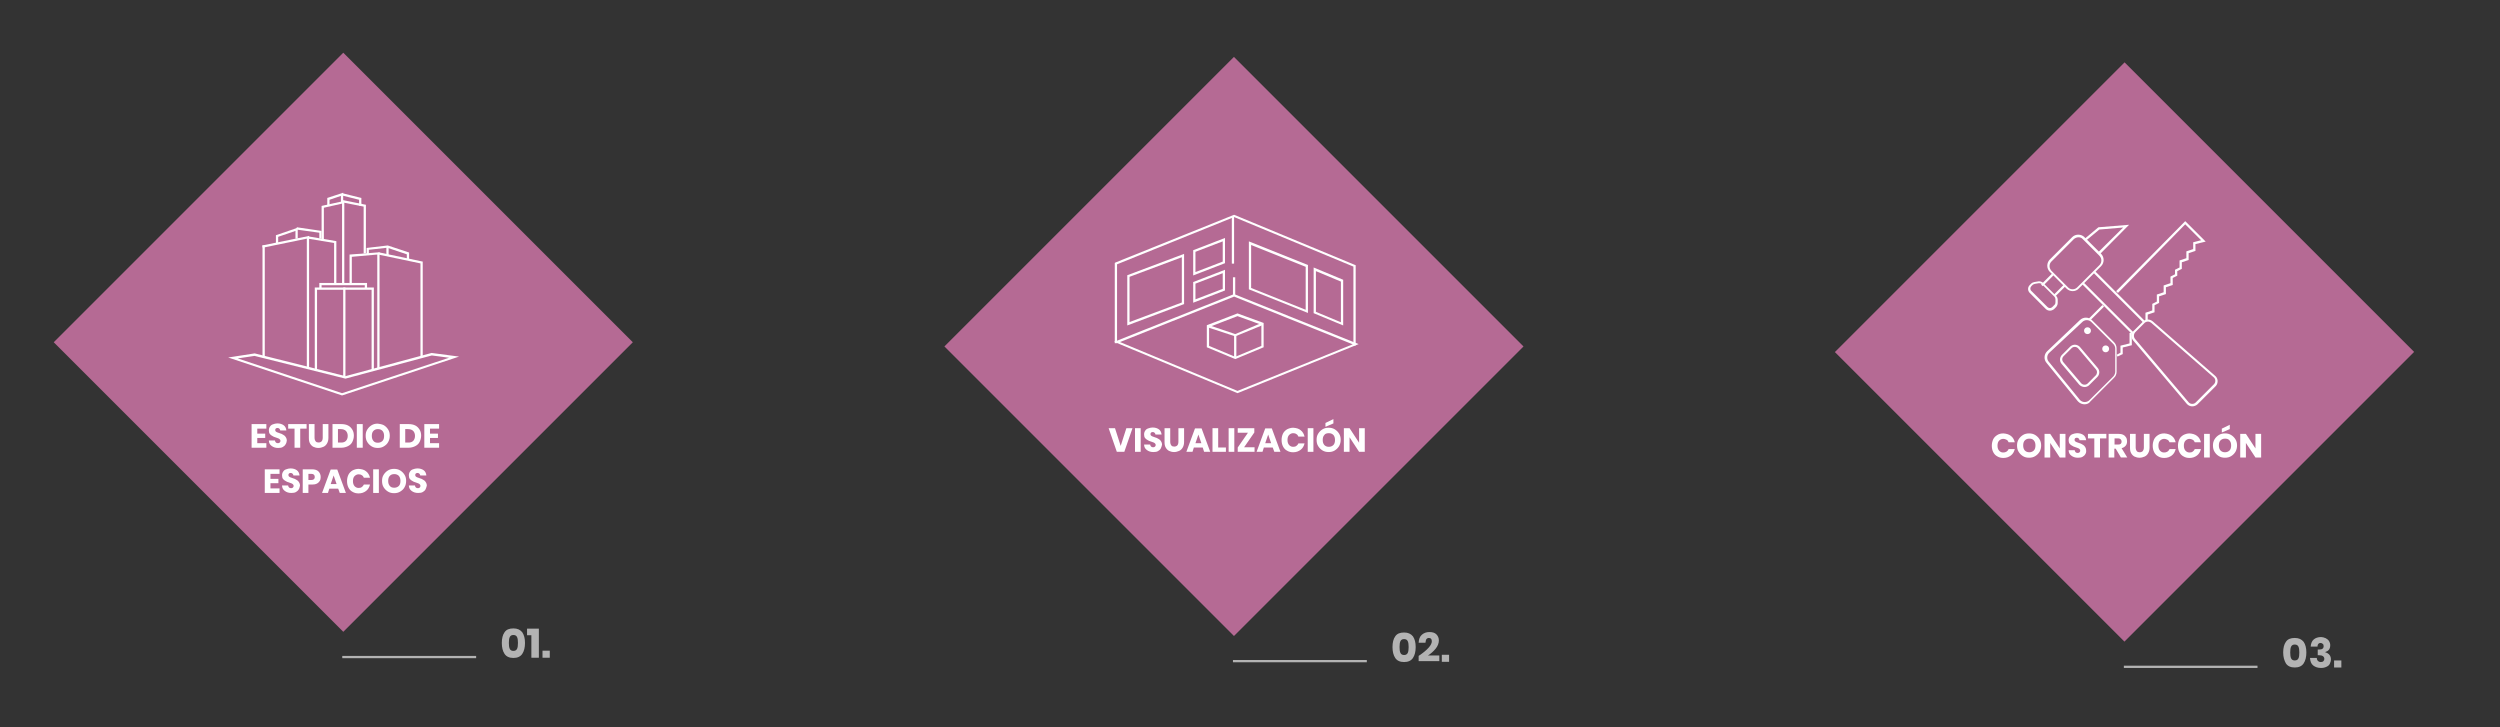 <?xml version="1.0" encoding="utf-8"?>
<!-- Generator: Adobe Illustrator 22.1.0, SVG Export Plug-In . SVG Version: 6.00 Build 0)  -->
<svg version="1.0" id="Layer_1" xmlns="http://www.w3.org/2000/svg" xmlns:xlink="http://www.w3.org/1999/xlink" x="0px" y="0px"
	 viewBox="0 0 1100 320" style="enable-background:new 0 0 1100 320;" xml:space="preserve">
<rect x="0" y="0" width="1100" height="320" fill="#333333" stroke="none"/>
<style type="text/css">
	.st0{fill:#B56A94;}
	.st1{enable-background:new    ;}
	.st2{fill:#FFFFFF;}
	.st3{fill:#B3B3B3;}
</style>
<title>Asset 15</title>
<g>
	<g id="Layer_2_1_">
		<g id="Layer_1-2">
			
				<rect x="61" y="60.5" transform="matrix(0.707 -0.707 0.707 0.707 -62.257 150.947)" class="st0" width="180.2" height="180.2"/>
			<g class="st1">
				<path class="st2" d="M113.2,188.6v2.2h3.5v1.9h-3.5v2.3h4v2h-6.5v-10.4h6.5v2H113.2z"/>
				<path class="st2" d="M125.6,195.6c-0.3,0.5-0.7,0.8-1.2,1.1c-0.5,0.3-1.2,0.4-2,0.4c-1.2,0-2.1-0.3-2.9-0.9
					c-0.8-0.6-1.2-1.4-1.2-2.4h2.7c0,0.4,0.2,0.7,0.4,0.9c0.2,0.2,0.5,0.3,0.9,0.3c0.3,0,0.6-0.1,0.8-0.3s0.3-0.4,0.3-0.7
					c0-0.3-0.1-0.5-0.3-0.7c-0.2-0.2-0.4-0.3-0.6-0.4s-0.6-0.2-1.1-0.4c-0.7-0.2-1.2-0.4-1.6-0.7c-0.4-0.2-0.8-0.5-1.1-0.9
					s-0.4-1-0.4-1.6c0-0.6,0.2-1.2,0.5-1.6c0.3-0.5,0.7-0.8,1.3-1s1.2-0.4,1.9-0.4c1.2,0,2.1,0.3,2.8,0.8c0.7,0.5,1.1,1.3,1.2,2.3
					h-2.7c0-0.3-0.2-0.6-0.4-0.8s-0.5-0.3-0.8-0.3c-0.3,0-0.5,0.1-0.7,0.2c-0.2,0.2-0.3,0.4-0.3,0.7c0,0.2,0.1,0.5,0.2,0.6
					c0.2,0.2,0.4,0.3,0.6,0.4c0.2,0.1,0.6,0.2,1.1,0.4c0.7,0.2,1.2,0.4,1.6,0.7c0.4,0.2,0.8,0.5,1.1,1c0.3,0.4,0.5,1,0.5,1.6
					C126.1,194.7,125.9,195.2,125.6,195.6z"/>
				<path class="st2" d="M134.9,186.6v2h-2.8v8.4h-2.5v-8.4h-2.8v-2H134.9z"/>
				<path class="st2" d="M138.4,186.6v6c0,0.7,0.2,1.2,0.5,1.6s0.8,0.5,1.3,0.5s1-0.2,1.3-0.5s0.5-0.9,0.5-1.6v-6h2.5v6
					c0,1-0.2,1.8-0.6,2.5c-0.4,0.7-0.9,1.2-1.6,1.5c-0.7,0.3-1.4,0.5-2.2,0.5s-1.6-0.2-2.2-0.5c-0.6-0.3-1.1-0.8-1.5-1.5
					c-0.4-0.7-0.5-1.5-0.5-2.5v-6H138.4z"/>
				<path class="st2" d="M155,194.5c-0.4,0.8-1.1,1.4-1.9,1.8c-0.8,0.4-1.8,0.7-2.9,0.7h-3.9v-10.4h3.9c1.1,0,2.1,0.2,2.9,0.6
					c0.8,0.4,1.4,1,1.9,1.8s0.7,1.7,0.7,2.7S155.4,193.7,155,194.5z M152.2,194c0.5-0.5,0.8-1.3,0.8-2.2s-0.3-1.7-0.8-2.2
					c-0.5-0.5-1.3-0.8-2.3-0.8h-1.2v5.9h1.2C150.9,194.8,151.7,194.5,152.2,194z"/>
				<path class="st2" d="M159.6,186.6V197H157v-10.4H159.6z"/>
				<path class="st2" d="M168.9,187.1c0.8,0.5,1.4,1.1,1.9,1.9s0.7,1.7,0.7,2.7s-0.2,1.9-0.7,2.8s-1.1,1.4-1.9,1.9
					c-0.8,0.5-1.7,0.7-2.7,0.7s-1.9-0.2-2.7-0.7c-0.8-0.5-1.4-1.1-1.9-1.9c-0.5-0.8-0.7-1.7-0.7-2.8s0.2-1.9,0.7-2.7
					c0.5-0.8,1.1-1.4,1.9-1.9c0.8-0.5,1.7-0.7,2.7-0.7C167.2,186.5,168.1,186.7,168.9,187.1z M164.3,189.6c-0.5,0.5-0.7,1.3-0.7,2.2
					c0,0.9,0.2,1.6,0.7,2.2s1.1,0.8,2,0.8c0.8,0,1.5-0.3,2-0.8s0.7-1.3,0.7-2.2c0-0.9-0.2-1.6-0.7-2.2c-0.5-0.5-1.1-0.8-2-0.8
					S164.8,189.1,164.3,189.6z"/>
				<path class="st2" d="M184.6,194.5c-0.4,0.8-1.1,1.4-1.9,1.8c-0.8,0.4-1.8,0.7-2.9,0.7h-3.9v-10.4h3.9c1.1,0,2.1,0.2,2.9,0.6
					c0.8,0.4,1.4,1,1.9,1.8s0.7,1.7,0.7,2.7S185,193.7,184.6,194.5z M181.8,194c0.5-0.5,0.8-1.3,0.8-2.2s-0.3-1.7-0.8-2.2
					c-0.5-0.5-1.3-0.8-2.3-0.8h-1.2v5.9h1.2C180.5,194.8,181.3,194.5,181.8,194z"/>
				<path class="st2" d="M189.2,188.6v2.2h3.5v1.9h-3.5v2.3h4v2h-6.5v-10.4h6.5v2H189.2z"/>
			</g>
			<g class="st1">
				<path class="st2" d="M119,208.5v2.2h3.5v1.9H119v2.3h4v2h-6.5v-10.4h6.5v2H119z"/>
				<path class="st2" d="M131.4,215.4c-0.3,0.5-0.7,0.8-1.2,1.1c-0.5,0.3-1.2,0.4-2,0.4c-1.2,0-2.1-0.3-2.9-0.9
					c-0.8-0.6-1.2-1.4-1.2-2.4h2.7c0,0.4,0.2,0.7,0.4,0.9c0.2,0.2,0.5,0.3,0.9,0.3c0.3,0,0.6-0.1,0.8-0.3s0.3-0.4,0.3-0.7
					c0-0.3-0.1-0.5-0.3-0.7c-0.2-0.2-0.4-0.3-0.6-0.4s-0.6-0.2-1.1-0.4c-0.7-0.2-1.2-0.4-1.6-0.7c-0.4-0.2-0.8-0.5-1.1-0.9
					s-0.4-1-0.4-1.6c0-0.6,0.2-1.2,0.5-1.6c0.3-0.5,0.7-0.8,1.3-1s1.2-0.4,1.9-0.4c1.2,0,2.1,0.3,2.8,0.8c0.7,0.5,1.1,1.3,1.2,2.3
					h-2.7c0-0.3-0.2-0.6-0.4-0.8s-0.5-0.3-0.8-0.3c-0.3,0-0.5,0.1-0.7,0.2c-0.2,0.2-0.3,0.4-0.3,0.7c0,0.2,0.1,0.5,0.2,0.6
					c0.2,0.2,0.4,0.3,0.6,0.4c0.2,0.1,0.6,0.2,1.1,0.4c0.7,0.2,1.2,0.4,1.6,0.7c0.4,0.2,0.8,0.5,1.1,1c0.3,0.4,0.5,1,0.5,1.6
					C131.8,214.5,131.7,215,131.4,215.4z"/>
				<path class="st2" d="M135.7,213.2v3.7h-2.5v-10.4h4.1c1.2,0,2.2,0.3,2.8,0.9c0.6,0.6,1,1.4,1,2.5c0,0.6-0.1,1.2-0.4,1.7
					c-0.3,0.5-0.7,0.9-1.3,1.2c-0.6,0.3-1.3,0.4-2.1,0.4H135.7z M138.5,209.9c0-0.9-0.5-1.4-1.5-1.4h-1.3v2.7h1.3
					C138,211.2,138.5,210.7,138.5,209.9z"/>
				<path class="st2" d="M148.8,215h-3.9l-0.6,1.9h-2.6l3.8-10.3h2.9l3.8,10.3h-2.7L148.8,215z M148.1,213l-1.3-3.8l-1.3,3.8H148.1z
					"/>
				<path class="st2" d="M161.1,207.4c0.9,0.7,1.4,1.6,1.7,2.8h-2.7c-0.2-0.5-0.5-0.9-0.9-1.1c-0.4-0.3-0.9-0.4-1.4-0.4
					c-0.7,0-1.3,0.3-1.8,0.8c-0.5,0.5-0.7,1.3-0.7,2.2c0,0.9,0.2,1.6,0.7,2.2c0.5,0.5,1,0.8,1.8,0.8c0.6,0,1-0.1,1.4-0.4
					s0.7-0.6,0.9-1.1h2.7c-0.3,1.2-0.8,2.1-1.7,2.8c-0.9,0.7-2,1.1-3.3,1.1c-1,0-1.9-0.2-2.7-0.7c-0.8-0.4-1.4-1.1-1.8-1.9
					c-0.4-0.8-0.6-1.7-0.6-2.8s0.2-1.9,0.6-2.8c0.4-0.8,1-1.4,1.8-1.9c0.8-0.4,1.7-0.7,2.7-0.7C159.2,206.4,160.3,206.7,161.1,207.4
					z"/>
				<path class="st2" d="M166.7,206.5v10.4h-2.5v-10.4H166.7z"/>
				<path class="st2" d="M176.1,207c0.8,0.5,1.4,1.1,1.9,1.9s0.7,1.7,0.7,2.7s-0.2,1.9-0.7,2.8s-1.1,1.4-1.9,1.9
					c-0.8,0.5-1.7,0.7-2.7,0.7s-1.9-0.2-2.7-0.7c-0.8-0.5-1.4-1.1-1.9-1.9c-0.5-0.8-0.7-1.7-0.7-2.8s0.2-1.9,0.7-2.7
					c0.5-0.8,1.1-1.4,1.9-1.9c0.8-0.5,1.7-0.7,2.7-0.7C174.4,206.3,175.3,206.5,176.1,207z M171.5,209.4c-0.5,0.5-0.7,1.3-0.7,2.2
					c0,0.9,0.2,1.6,0.7,2.2s1.1,0.8,2,0.8c0.8,0,1.5-0.3,2-0.8s0.7-1.3,0.7-2.2c0-0.9-0.2-1.6-0.7-2.2c-0.5-0.5-1.1-0.8-2-0.8
					S171.9,208.9,171.5,209.4z"/>
				<path class="st2" d="M187.2,215.4c-0.3,0.5-0.7,0.8-1.2,1.1c-0.5,0.3-1.2,0.4-2,0.4c-1.2,0-2.1-0.3-2.9-0.9
					c-0.8-0.6-1.2-1.4-1.2-2.4h2.7c0,0.4,0.2,0.7,0.4,0.9c0.2,0.2,0.5,0.3,0.9,0.3c0.3,0,0.6-0.1,0.8-0.3s0.3-0.4,0.3-0.7
					c0-0.3-0.1-0.5-0.3-0.7c-0.2-0.2-0.4-0.3-0.6-0.4s-0.6-0.2-1.1-0.4c-0.7-0.2-1.2-0.4-1.6-0.7c-0.4-0.2-0.8-0.5-1.1-0.9
					s-0.4-1-0.4-1.6c0-0.6,0.2-1.2,0.5-1.6c0.3-0.5,0.7-0.8,1.3-1s1.2-0.4,1.9-0.4c1.2,0,2.1,0.3,2.8,0.8c0.7,0.5,1.1,1.3,1.2,2.3
					h-2.7c0-0.3-0.2-0.6-0.4-0.8s-0.5-0.3-0.8-0.3c-0.3,0-0.5,0.1-0.7,0.2c-0.2,0.2-0.3,0.4-0.3,0.7c0,0.2,0.1,0.5,0.2,0.6
					c0.2,0.2,0.4,0.3,0.6,0.4c0.2,0.1,0.6,0.2,1.1,0.4c0.7,0.2,1.2,0.4,1.6,0.7c0.4,0.2,0.8,0.5,1.1,1c0.3,0.4,0.5,1,0.5,1.6
					C187.6,214.5,187.4,215,187.2,215.4z"/>
			</g>
			<path class="st2" d="M150.5,174l-50.1-16.7l11.6-1.8l0.1,0l39.9,10l37.9-10.2l12.1,1.6L150.5,174z M104.6,157.7l45.9,15.3
				l47.1-15.6l-7.6-1l-38,10.2l-40-10L104.6,157.7z"/>
			<rect x="115.5" y="108" class="st2" width="1" height="49"/>
			<polygon class="st2" points="136,162 135,162 135,105 115.6,109 115.4,108 136,103.8 			"/>
			<polygon class="st2" points="122.4,107.2 121.4,107.2 121.4,103.5 131,100.2 131,105 130,105 130,101.6 122.4,104.2 			"/>
			<polygon class="st2" points="141.5,105 140.5,105 140.5,102.4 130.4,101 130.6,100 141.5,101.6 			"/>
			<polygon class="st2" points="148,125 147,125 147,106.9 135.4,105 135.6,104 148,106.1 			"/>
			<polygon class="st2" points="161.5,127 160.5,127 160.5,125.5 141.5,125.5 141.5,127 140.5,127 140.5,124.5 161.5,124.5 			"/>
			<polygon class="st2" points="164.5,163 163.5,163 163.5,127.5 139.5,127.5 139.5,163 138.5,163 138.5,126.5 164.5,126.5 			"/>
			<rect x="151" y="126.5" class="st2" width="1" height="39"/>
			<polygon class="st2" points="151.5,125 150.5,125 150.5,89.6 142.5,91.4 142.5,106 141.5,106 141.5,90.6 151.5,88.4 			"/>
			<polygon class="st2" points="145,90.5 144,90.5 144,87.1 151,84.8 151,89.2 150,89.2 150,86.2 145,87.9 			"/>
			<polygon class="st2" points="159,90.5 158,90.5 158,87.9 150.4,86 150.6,85 159,87.1 			"/>
			<polygon class="st2" points="161,111.5 160,111.5 160,90.9 150.4,89 150.6,88 161,90.1 			"/>
			<polygon class="st2" points="167,162 166,162 166,112 154.8,113 154.8,124.9 153.8,124.9 153.8,112 167,111 			"/>
			<polygon class="st2" points="186,157 185,157 185,115.9 166.4,112 166.6,111 186,115.1 			"/>
			<polygon class="st2" points="180,114.2 179,114.2 179,111.9 170.4,109 162.3,109.9 162.3,111.8 161.3,111.8 161.3,109.1 
				170.6,108 180,111.1 			"/>
			<rect x="170" y="108.5" class="st2" width="1" height="3.8"/>
			<g>
				<path class="st3" d="M220.8,282.9c0-2,0.4-3.6,1.2-4.7c0.8-1.2,2.1-1.7,3.9-1.7c1.8,0,3,0.6,3.9,1.7c0.8,1.2,1.2,2.7,1.2,4.7
					c0,2-0.4,3.6-1.2,4.8c-0.8,1.2-2.1,1.8-3.9,1.8c-1.8,0-3.1-0.6-3.9-1.8C221.2,286.5,220.8,284.9,220.8,282.9z M227.9,282.9
					c0-1.1-0.1-2-0.4-2.6c-0.3-0.6-0.8-0.9-1.6-0.9c-0.8,0-1.3,0.3-1.6,0.9c-0.3,0.6-0.4,1.5-0.4,2.6c0,1.1,0.1,2,0.4,2.6
					c0.3,0.6,0.8,0.9,1.6,0.9c0.8,0,1.3-0.3,1.6-0.9C227.8,284.9,227.9,284,227.9,282.9z"/>
				<path class="st3" d="M231.9,279.5v-2.9h5.2v12.8h-3.3v-9.9H231.9z"/>
				<path class="st3" d="M241.9,286.3v3.1h-3.2v-3.1H241.9z"/>
			</g>
			<rect x="150.6" y="288.6" class="st3" width="58.9" height="1"/>
			
				<rect x="452.9" y="62.3" transform="matrix(0.707 -0.707 0.707 0.707 51.294 428.594)" class="st0" width="180.2" height="180.2"/>
			<g class="st1">
				<path class="st2" d="M490.6,188.4l2.5,7.8l2.5-7.8h2.7l-3.6,10.4h-3.3l-3.6-10.4H490.6z"/>
				<path class="st2" d="M501.9,188.4v10.4h-2.5v-10.4H501.9z"/>
				<path class="st2" d="M510.7,197.4c-0.3,0.5-0.7,0.8-1.2,1.1c-0.5,0.3-1.2,0.4-2,0.4c-1.2,0-2.1-0.3-2.9-0.9
					c-0.8-0.6-1.2-1.4-1.2-2.4h2.7c0,0.4,0.2,0.7,0.4,0.9c0.2,0.2,0.5,0.3,0.9,0.3c0.3,0,0.6-0.1,0.8-0.3s0.3-0.4,0.3-0.7
					c0-0.3-0.1-0.5-0.3-0.7c-0.2-0.2-0.4-0.3-0.6-0.4s-0.6-0.2-1.1-0.4c-0.7-0.2-1.2-0.4-1.6-0.7c-0.4-0.2-0.8-0.5-1.1-0.9
					s-0.4-1-0.4-1.6c0-0.6,0.2-1.2,0.5-1.6c0.3-0.5,0.7-0.8,1.3-1s1.2-0.4,1.9-0.4c1.2,0,2.1,0.3,2.8,0.8c0.7,0.5,1.1,1.3,1.2,2.3
					h-2.7c0-0.3-0.2-0.6-0.4-0.8s-0.5-0.3-0.8-0.3c-0.3,0-0.5,0.1-0.7,0.2c-0.2,0.2-0.3,0.4-0.3,0.7c0,0.2,0.1,0.5,0.2,0.6
					c0.2,0.2,0.4,0.3,0.6,0.4c0.2,0.1,0.6,0.2,1.1,0.4c0.7,0.2,1.2,0.4,1.6,0.7c0.4,0.2,0.8,0.5,1.1,1c0.3,0.4,0.5,1,0.5,1.6
					C511.1,196.4,511,196.9,510.7,197.4z"/>
				<path class="st2" d="M514.9,188.4v6c0,0.7,0.2,1.2,0.5,1.6s0.8,0.5,1.3,0.5s1-0.2,1.3-0.5s0.5-0.9,0.5-1.6v-6h2.5v6
					c0,1-0.2,1.8-0.6,2.5c-0.4,0.7-0.9,1.2-1.6,1.5c-0.7,0.3-1.4,0.5-2.2,0.5s-1.6-0.2-2.2-0.5c-0.6-0.3-1.1-0.8-1.5-1.5
					c-0.4-0.7-0.5-1.5-0.5-2.5v-6H514.9z"/>
				<path class="st2" d="M529.2,196.9h-3.9l-0.6,1.9H522l3.8-10.3h2.9l3.8,10.3h-2.7L529.2,196.9z M528.6,195l-1.3-3.8L526,195
					H528.6z"/>
				<path class="st2" d="M536,196.9h3.4v1.9h-5.9v-10.4h2.5V196.9z"/>
				<path class="st2" d="M543.1,188.4v10.4h-2.5v-10.4H543.1z"/>
				<path class="st2" d="M547.4,196.8h4.6v2h-7.4v-1.9l4.5-6.5h-4.5v-2h7.3v1.9L547.4,196.8z"/>
				<path class="st2" d="M560,196.9h-3.9l-0.6,1.9h-2.6l3.8-10.3h2.9l3.8,10.3h-2.7L560,196.9z M559.3,195l-1.3-3.8l-1.3,3.8H559.3z
					"/>
				<path class="st2" d="M572.3,189.3c0.9,0.7,1.4,1.6,1.7,2.8h-2.7c-0.2-0.5-0.5-0.9-0.9-1.1c-0.4-0.3-0.9-0.4-1.4-0.4
					c-0.7,0-1.3,0.3-1.8,0.8c-0.5,0.5-0.7,1.3-0.7,2.2c0,0.9,0.2,1.6,0.7,2.2c0.5,0.5,1,0.8,1.8,0.8c0.6,0,1-0.1,1.4-0.4
					s0.7-0.6,0.9-1.1h2.7c-0.3,1.2-0.8,2.1-1.7,2.8c-0.9,0.7-2,1.1-3.3,1.1c-1,0-1.9-0.2-2.7-0.7c-0.8-0.4-1.4-1.1-1.8-1.9
					s-0.6-1.7-0.6-2.8s0.2-1.9,0.6-2.8c0.4-0.8,1-1.4,1.8-1.9c0.8-0.4,1.7-0.7,2.7-0.7C570.4,188.3,571.5,188.6,572.3,189.3z"/>
				<path class="st2" d="M577.9,188.4v10.4h-2.5v-10.4H577.9z"/>
				<path class="st2" d="M587.3,188.9c0.8,0.5,1.4,1.1,1.9,1.9c0.5,0.8,0.7,1.7,0.7,2.7s-0.2,1.9-0.7,2.8c-0.5,0.8-1.1,1.4-1.9,1.9
					c-0.8,0.5-1.7,0.7-2.7,0.7s-1.9-0.2-2.7-0.7c-0.8-0.5-1.4-1.1-1.9-1.9c-0.5-0.8-0.7-1.7-0.7-2.8s0.2-1.9,0.7-2.7
					c0.5-0.8,1.1-1.4,1.9-1.9c0.8-0.5,1.7-0.7,2.7-0.7C585.6,188.2,586.5,188.4,587.3,188.9z M582.7,191.4c-0.5,0.5-0.7,1.3-0.7,2.2
					c0,0.9,0.2,1.6,0.7,2.2c0.5,0.5,1.1,0.8,2,0.8c0.8,0,1.5-0.3,2-0.8c0.5-0.5,0.7-1.3,0.7-2.2c0-0.9-0.2-1.6-0.7-2.2
					c-0.5-0.5-1.1-0.8-2-0.8S583.1,190.8,582.7,191.4z M586.7,186.3l-3.5,1.5v-1.7l3.5-1.7V186.3z"/>
				<path class="st2" d="M600.5,198.8H598l-4.2-6.4v6.4h-2.5v-10.4h2.5l4.2,6.4v-6.4h2.5V198.8z"/>
			</g>
			<g>
				<path class="st3" d="M612.7,284.7c0-2,0.4-3.6,1.2-4.7c0.8-1.2,2.1-1.7,3.9-1.7c1.8,0,3,0.6,3.9,1.7c0.8,1.2,1.2,2.7,1.2,4.7
					c0,2-0.4,3.6-1.2,4.8c-0.8,1.2-2.1,1.8-3.9,1.8c-1.8,0-3.1-0.6-3.9-1.8C613.1,288.3,612.7,286.7,612.7,284.7z M619.8,284.7
					c0-1.1-0.1-2-0.4-2.6s-0.8-0.9-1.6-0.9c-0.8,0-1.3,0.3-1.6,0.9c-0.3,0.6-0.4,1.5-0.4,2.6c0,1.1,0.1,2,0.4,2.6
					c0.3,0.6,0.8,0.9,1.6,0.9c0.8,0,1.3-0.3,1.6-0.9S619.8,285.8,619.8,284.7z"/>
				<path class="st3" d="M630,282.2c0-1-0.4-1.5-1.3-1.5c-0.5,0-0.8,0.2-1.1,0.5c-0.2,0.3-0.3,0.9-0.4,1.6h-3
					c0.1-1.6,0.5-2.7,1.4-3.5c0.9-0.8,2-1.2,3.3-1.2c1.4,0,2.4,0.3,3.1,1c0.7,0.7,1.1,1.6,1.1,2.7c0,1.2-0.5,2.5-1.4,3.6
					c-1,1.2-2.1,2.2-3.4,3h5v2.5h-9.1v-2.3C628.1,286,630,283.8,630,282.2z"/>
				<path class="st3" d="M637.6,288.1v3.1h-3.2v-3.1H637.6z"/>
			</g>
			<rect x="542.5" y="290.4" class="st3" width="58.9" height="1"/>
			
				<rect x="844.8" y="64.7" transform="matrix(0.707 -0.707 0.707 0.707 164.326 706.44)" class="st0" width="180.3" height="180.2"/>
			<g class="st1">
				<path class="st2" d="M884.8,191.8c0.9,0.7,1.4,1.6,1.7,2.8h-2.7c-0.2-0.5-0.5-0.9-0.9-1.1s-0.9-0.4-1.5-0.4
					c-0.7,0-1.3,0.3-1.8,0.8c-0.5,0.5-0.7,1.3-0.7,2.2c0,0.9,0.2,1.6,0.7,2.2c0.5,0.5,1,0.8,1.8,0.8c0.6,0,1-0.1,1.5-0.4
					c0.4-0.3,0.7-0.6,0.9-1.1h2.7c-0.3,1.2-0.8,2.1-1.7,2.8c-0.9,0.7-2,1.1-3.3,1.1c-1,0-1.9-0.2-2.7-0.7c-0.8-0.4-1.4-1.1-1.8-1.9
					c-0.4-0.8-0.6-1.7-0.6-2.8c0-1,0.2-1.9,0.6-2.8c0.4-0.8,1-1.4,1.8-1.9s1.7-0.7,2.7-0.7C882.8,190.8,883.9,191.1,884.8,191.8z"/>
				<path class="st2" d="M895.5,191.4c0.8,0.5,1.4,1.1,1.9,1.9c0.5,0.8,0.7,1.7,0.7,2.7c0,1-0.2,1.9-0.7,2.8
					c-0.5,0.8-1.1,1.4-1.9,1.9c-0.8,0.5-1.7,0.7-2.7,0.7s-1.9-0.2-2.7-0.7c-0.8-0.5-1.4-1.1-1.9-1.9c-0.5-0.8-0.7-1.7-0.7-2.8
					c0-1,0.2-1.9,0.7-2.7c0.5-0.8,1.1-1.4,1.9-1.9c0.8-0.5,1.7-0.7,2.7-0.7C893.8,190.7,894.7,190.9,895.5,191.4z M890.9,193.8
					c-0.5,0.5-0.7,1.3-0.7,2.2c0,0.9,0.2,1.6,0.7,2.2c0.5,0.5,1.1,0.8,2,0.8c0.8,0,1.5-0.3,2-0.8c0.5-0.5,0.7-1.3,0.7-2.2
					s-0.2-1.6-0.7-2.2s-1.1-0.8-2-0.8S891.4,193.3,890.9,193.8z"/>
				<path class="st2" d="M908.8,201.3h-2.5l-4.2-6.4v6.4h-2.5v-10.4h2.5l4.2,6.4v-6.4h2.5V201.3z"/>
				<path class="st2" d="M917.5,199.9c-0.3,0.5-0.7,0.8-1.2,1.1c-0.5,0.3-1.2,0.4-2,0.4c-1.2,0-2.1-0.3-2.9-0.9s-1.2-1.4-1.2-2.4
					h2.7c0,0.4,0.2,0.7,0.4,0.9c0.2,0.2,0.5,0.3,0.9,0.3c0.3,0,0.6-0.1,0.8-0.3c0.2-0.2,0.3-0.4,0.3-0.7c0-0.3-0.1-0.5-0.3-0.7
					c-0.2-0.2-0.4-0.3-0.6-0.4c-0.3-0.1-0.6-0.2-1.1-0.4c-0.7-0.2-1.2-0.4-1.6-0.7c-0.4-0.2-0.8-0.5-1.1-0.9c-0.3-0.4-0.4-1-0.4-1.6
					c0-0.6,0.2-1.2,0.5-1.6c0.3-0.5,0.7-0.8,1.3-1c0.6-0.2,1.2-0.4,1.9-0.4c1.2,0,2.1,0.3,2.8,0.8s1.1,1.3,1.2,2.3H915
					c0-0.3-0.2-0.6-0.4-0.8s-0.5-0.3-0.8-0.3c-0.3,0-0.5,0.1-0.7,0.2c-0.2,0.2-0.3,0.4-0.3,0.7c0,0.2,0.1,0.5,0.2,0.6
					c0.2,0.2,0.4,0.3,0.6,0.4s0.6,0.2,1.1,0.4c0.7,0.2,1.2,0.4,1.6,0.7c0.4,0.2,0.8,0.5,1.1,1c0.3,0.4,0.5,1,0.5,1.6
					C918,198.9,917.8,199.4,917.5,199.9z"/>
				<path class="st2" d="M926.8,190.9v2H924v8.4h-2.5v-8.4h-2.8v-2H926.8z"/>
				<path class="st2" d="M933.2,201.3l-2.3-3.9h-0.6v3.9h-2.5v-10.4h4.3c0.8,0,1.5,0.1,2.1,0.4c0.6,0.3,1,0.7,1.3,1.2
					c0.3,0.5,0.4,1.1,0.4,1.7c0,0.8-0.2,1.4-0.6,1.9c-0.4,0.5-1,0.9-1.8,1.1l2.5,4.1H933.2z M930.4,195.6h1.6c0.5,0,0.9-0.1,1.1-0.3
					c0.2-0.2,0.4-0.5,0.4-1c0-0.4-0.1-0.7-0.4-1c-0.2-0.2-0.6-0.4-1.1-0.4h-1.6V195.6z"/>
				<path class="st2" d="M939.7,190.9v6c0,0.7,0.2,1.2,0.5,1.6c0.3,0.4,0.8,0.5,1.3,0.5s1-0.2,1.3-0.5c0.3-0.4,0.5-0.9,0.5-1.6v-6
					h2.5v6c0,1-0.2,1.8-0.6,2.5c-0.4,0.7-0.9,1.2-1.6,1.5s-1.4,0.5-2.2,0.5s-1.6-0.2-2.2-0.5c-0.6-0.3-1.1-0.8-1.5-1.5
					c-0.4-0.7-0.5-1.5-0.5-2.5v-6H939.7z"/>
				<path class="st2" d="M955.6,191.8c0.9,0.7,1.4,1.6,1.7,2.8h-2.7c-0.2-0.5-0.5-0.9-0.9-1.1s-0.9-0.4-1.5-0.4
					c-0.7,0-1.3,0.3-1.8,0.8c-0.5,0.5-0.7,1.3-0.7,2.2c0,0.9,0.2,1.6,0.7,2.2c0.5,0.5,1,0.8,1.8,0.8c0.6,0,1-0.1,1.5-0.4
					c0.4-0.3,0.7-0.6,0.9-1.1h2.7c-0.3,1.2-0.8,2.1-1.7,2.8c-0.9,0.7-2,1.1-3.3,1.1c-1,0-1.9-0.2-2.7-0.7c-0.8-0.4-1.4-1.1-1.8-1.9
					c-0.4-0.8-0.6-1.7-0.6-2.8c0-1,0.2-1.9,0.6-2.8c0.4-0.8,1-1.4,1.8-1.9s1.7-0.7,2.7-0.7C953.6,190.8,954.7,191.1,955.6,191.8z"/>
				<path class="st2" d="M966.7,191.8c0.9,0.7,1.4,1.6,1.7,2.8h-2.7c-0.2-0.5-0.5-0.9-0.9-1.1s-0.9-0.4-1.4-0.4
					c-0.7,0-1.3,0.3-1.8,0.8c-0.5,0.5-0.7,1.3-0.7,2.2c0,0.9,0.2,1.6,0.7,2.2c0.5,0.5,1,0.8,1.8,0.8c0.6,0,1-0.1,1.4-0.4
					c0.4-0.3,0.7-0.6,0.9-1.1h2.7c-0.3,1.2-0.8,2.1-1.7,2.8c-0.9,0.7-2,1.1-3.3,1.1c-1,0-1.9-0.2-2.7-0.7c-0.8-0.4-1.4-1.1-1.8-1.9
					s-0.6-1.7-0.6-2.8c0-1,0.2-1.9,0.6-2.8s1-1.4,1.8-1.9c0.8-0.4,1.7-0.7,2.7-0.7C964.7,190.8,965.8,191.1,966.7,191.8z"/>
				<path class="st2" d="M972.3,190.9v10.4h-2.5v-10.4H972.3z"/>
				<path class="st2" d="M981.7,191.4c0.8,0.5,1.4,1.1,1.9,1.9c0.5,0.8,0.7,1.7,0.7,2.7c0,1-0.2,1.9-0.7,2.8
					c-0.5,0.8-1.1,1.4-1.9,1.9c-0.8,0.5-1.7,0.7-2.7,0.7s-1.9-0.2-2.7-0.7c-0.8-0.5-1.4-1.1-1.9-1.9c-0.5-0.8-0.7-1.7-0.7-2.8
					c0-1,0.2-1.9,0.7-2.7c0.5-0.8,1.1-1.4,1.9-1.9c0.8-0.5,1.7-0.7,2.7-0.7C980,190.7,980.9,190.9,981.7,191.4z M977,193.8
					c-0.5,0.5-0.7,1.3-0.7,2.2c0,0.9,0.2,1.6,0.7,2.2c0.5,0.5,1.1,0.8,2,0.8c0.8,0,1.5-0.3,2-0.8c0.5-0.5,0.7-1.3,0.7-2.2
					s-0.2-1.6-0.7-2.2s-1.1-0.8-2-0.8S977.5,193.3,977,193.8z M981.1,188.8l-3.5,1.5v-1.7l3.5-1.7V188.8z"/>
				<path class="st2" d="M994.9,201.3h-2.5l-4.2-6.4v6.4h-2.5v-10.4h2.5l4.2,6.4v-6.4h2.5V201.3z"/>
			</g>
			<g>
				<path class="st3" d="M1004.6,287.1c0-2,0.4-3.6,1.2-4.7c0.8-1.2,2.1-1.7,3.9-1.7c1.8,0,3,0.6,3.9,1.7c0.8,1.2,1.2,2.7,1.2,4.7
					c0,2-0.4,3.6-1.2,4.8c-0.8,1.2-2.1,1.8-3.9,1.8c-1.8,0-3.1-0.6-3.9-1.8C1005.1,290.7,1004.6,289.1,1004.6,287.1z M1011.7,287.1
					c0-1.1-0.1-2-0.4-2.6c-0.3-0.6-0.8-0.9-1.6-0.9c-0.8,0-1.3,0.3-1.6,0.9c-0.3,0.6-0.4,1.5-0.4,2.6c0,1.1,0.1,2,0.4,2.6
					c0.3,0.6,0.8,0.9,1.6,0.9c0.8,0,1.3-0.3,1.6-0.9C1011.6,289.2,1011.7,288.3,1011.7,287.1z"/>
				<path class="st3" d="M1023.3,280.8c0.6,0.3,1.1,0.7,1.5,1.3c0.3,0.5,0.5,1.1,0.5,1.8c0,0.8-0.2,1.5-0.6,2s-1,0.8-1.6,1v0.1
					c1.7,0.5,2.5,1.6,2.5,3.1c0,0.7-0.2,1.4-0.5,2c-0.3,0.6-0.8,1-1.5,1.3c-0.6,0.3-1.4,0.5-2.3,0.5c-1.5,0-2.6-0.4-3.5-1.1
					s-1.3-1.8-1.4-3.3h3c0,0.6,0.2,1,0.5,1.3s0.7,0.5,1.3,0.5c0.4,0,0.8-0.1,1.1-0.4s0.4-0.6,0.4-1c0-1-0.8-1.6-2.3-1.6h-0.6v-2.5
					h0.6c1.4,0,2-0.5,2-1.5c0-0.4-0.1-0.8-0.4-1c-0.2-0.2-0.6-0.4-0.9-0.4c-0.4,0-0.8,0.1-1,0.4c-0.3,0.3-0.4,0.7-0.4,1.2h-3
					c0.1-1.3,0.5-2.4,1.3-3.1c0.8-0.7,1.9-1.1,3.3-1.1C1021.9,280.3,1022.6,280.5,1023.3,280.8z"/>
				<path class="st3" d="M1030.2,290.6v3.1h-3.2v-3.1H1030.2z"/>
			</g>
			<rect x="934.5" y="292.9" class="st3" width="58.8" height="1"/>
			<path class="st2" d="M544.5,173l-0.2-0.1l-54.1-22.5l52.8-21l54.8,22L544.5,173z M492.8,150.5l51.7,21.5l50.7-20.5l-52.2-21
				L492.8,150.5z"/>
			<polygon class="st2" points="596.5,152 595.5,152 595.5,117.3 543,95.5 491.5,116.3 491.5,151 490.5,151 490.5,115.7 
				490.8,115.5 543,94.5 596.5,116.7 			"/>
			<rect x="542" y="95" class="st2" width="1" height="21"/>
			<rect x="542.5" y="122" class="st2" width="1" height="8"/>
			<path class="st2" d="M575.5,137.7l-26-10.4v-21.1l26,10.4V137.7z M550.5,126.7l24,9.6v-18.9l-24-9.6V126.7z"/>
			<path class="st2" d="M496,143.2v-22.1l25-9.4v22.1L496,143.2z M497,121.8v19.9l23-8.6v-19.9L497,121.8z"/>
			<path class="st2" d="M525,121.2v-11.1l14-5.4v11.1L525,121.2z M526,110.8v8.9l12-4.6v-8.9L526,110.8z"/>
			<path class="st2" d="M525,133.2v-9.1l14-5.4v9.1L525,133.2z M526,124.8v6.9l12-4.6v-6.9L526,124.8z"/>
			<path class="st2" d="M591,143.2l-13-5.4v-20.1l13,5.4V143.2z M579,137.2l11,4.6v-17.9l-11-4.6V137.2z"/>
			<path class="st2" d="M543.5,158l-12.5-5.2v-9.7l13.5-5.2l11.5,4.2v10.7L543.5,158z M532,152.2l11.5,4.8l11.5-4.8v-9.3l-10.5-3.8
				l-12.5,4.8V152.2z"/>
			<polygon class="st2" points="543.5,148 531.3,144 531.7,143 543.5,147 555.3,142 555.7,143 			"/>
			<rect x="543" y="147.5" class="st2" width="1" height="10"/>
			<polygon class="st2" points="945,141 944,141 944,137.6 947,136.6 947,133.7 949,132.7 949,129.6 952,128.6 952,125.6 955,124.6 
				955,121.7 957,120.7 957,118.7 959,117.7 959,114.6 962,113.6 962,110.6 965,109.6 965,106.6 968.5,105.7 961.5,98.7 
				931.9,128.9 931.1,128.1 961.5,97.3 970.5,106.3 966,107.4 966,110.4 963,111.4 963,114.4 960,115.4 960,118.3 958,119.3 
				958,121.3 956,122.3 956,125.4 953,126.4 953,129.4 950,130.4 950,133.3 948,134.3 948,137.4 945,138.4 			"/>
			<path class="st2" d="M964.6,178.8c-0.8,0-1.6-0.3-2.2-0.9c-0.1-0.1-0.1-0.1-0.2-0.2l-23.6-27.9c-1.1-1.3-1-3.2,0.3-4.3l4-4
				c1.2-1.2,3-1.2,4.3-0.1l27.5,24c1.3,1.1,1.4,3.1,0.3,4.4c0,0-0.1,0.1-0.1,0.1l-8,8C966.2,178.5,965.4,178.8,964.6,178.8
				C964.6,178.8,964.6,178.8,964.6,178.8z M945.1,141.5c-0.5,0-1.1,0.2-1.5,0.6l-4,4c-0.8,0.8-0.9,2.1-0.2,3L963,177
				c0,0,0.1,0.1,0.1,0.1c0.4,0.4,0.9,0.6,1.5,0.6c0,0,0,0,0,0c0.6,0,1.1-0.2,1.5-0.6l8-8c0,0,0.1-0.1,0.1-0.1c0.8-0.9,0.7-2.3-0.2-3
				l-27.5-24C946.1,141.7,945.6,141.5,945.1,141.5z"/>
			
				<rect x="932" y="114.9" transform="matrix(0.707 -0.707 0.707 0.707 180.845 697.6)" class="st2" width="1" height="31.1"/>
			
				<rect x="927" y="119.9" transform="matrix(0.707 -0.707 0.707 0.707 175.845 695.529)" class="st2" width="1" height="31.1"/>
			
				<rect x="918.3" y="137" transform="matrix(0.707 -0.707 0.707 0.707 172.967 692.579)" class="st2" width="8.5" height="1"/>
			<polygon class="st2" points="931.7,156.9 931.3,156.1 933,155.2 933,152.1 937,151.1 937,146.5 938,146.5 938,151.9 934,152.9 
				934,155.8 			"/>
			<path class="st2" d="M917.2,177.9C917.2,177.9,917.2,177.9,917.2,177.9c-1,0-2-0.4-2.7-1.1c-0.1-0.1-0.2-0.2-0.3-0.3l-13.7-16.8
				c-1.3-1.5-1.2-3.8,0.3-5.2l0,0l14.4-13.7c1.5-1.4,3.8-1.4,5.3,0.1l9.7,9.7c0.7,0.7,1.1,1.7,1.1,2.7v10.3c0,1-0.4,2-1.2,2.7
				l-10.4,10.4C919.2,177.5,918.2,177.9,917.2,177.9z M901.6,155.3c-1,1-1.1,2.7-0.2,3.8l13.7,16.8c0.1,0.1,0.1,0.1,0.2,0.2
				c0.5,0.5,1.2,0.8,2,0.8c0,0,0,0,0,0c0.7,0,1.5-0.3,2-0.8l10.5-10.4c0.5-0.5,0.8-1.2,0.9-2v-10.3c0-0.7-0.3-1.5-0.8-2l-9.7-9.7
				c-1.1-1.1-2.8-1.1-3.9-0.1L901.6,155.3z"/>
			<path class="st2" d="M917.2,170.3c-0.8,0-1.7-0.4-2.3-1l-7.8-9.2c-1-1.2-0.9-2.9,0.2-4l3.5-3.5c0.1-0.1,0.1-0.1,0.2-0.2
				c1.3-1.1,3.1-0.9,4.2,0.3l7.8,9.2c1,1.2,0.9,2.9-0.2,4l-3.5,3.5c-0.1,0.1-0.1,0.1-0.2,0.2C918.5,170.1,917.8,170.3,917.2,170.3z
				 M907.9,159.4l7.8,9.2c0.7,0.8,2,0.9,2.8,0.2c0,0,0.1-0.1,0.1-0.1l3.5-3.5c0.7-0.7,0.8-1.9,0.1-2.7l-7.8-9.2
				c-0.7-0.8-2-0.9-2.8-0.2c0,0-0.1,0.1-0.1,0.1l-3.5,3.5C907.2,157.5,907.2,158.6,907.9,159.4L907.9,159.4z"/>
			<circle class="st2" cx="918.5" cy="145.5" r="1.5"/>
			<circle class="st2" cx="926.5" cy="153.5" r="1.5"/>
			
				<rect x="897.5" y="122.5" transform="matrix(0.707 -0.707 0.707 0.707 176.923 673.129)" class="st2" width="7.1" height="1"/>
			
				<rect x="903.1" y="127.3" transform="matrix(0.707 -0.707 0.707 0.707 175.102 678.233)" class="st2" width="6.4" height="1"/>
			<path class="st2" d="M902,136.7c-0.6,0-1.3-0.2-1.8-0.7l-7.1-7.1c-1-1-1-2.5,0-3.5l0.6-0.6c0.4-0.4,0.9-0.6,1.4-0.7l1.8-0.3
				c0.8-0.1,1.6,0.2,2.1,0.7l5.7,5.7c0.5,0.5,0.7,1.1,0.7,1.8v1.3c0,0.7-0.3,1.3-0.7,1.8l-1,1C903.3,136.4,902.6,136.7,902,136.7z
				 M897.3,124.6c-0.1,0-0.1,0-0.2,0l-1.8,0.3c-0.3,0.1-0.6,0.2-0.9,0.4l-0.6,0.6c-0.6,0.6-0.6,1.6,0,2.1l7.1,7.1
				c0.6,0.6,1.5,0.6,2.1,0l1-1c0.3-0.3,0.4-0.7,0.4-1.1v-1.3c0-0.4-0.2-0.8-0.4-1.1l-5.7-5.7C898.1,124.8,897.7,124.6,897.3,124.6z"
				/>
			<polygon class="st2" points="923.9,111.9 923.1,111.1 934.2,100.1 923.7,101 917.8,105.9 917.2,105.1 923.3,100 936.8,98.9 			
				"/>
			<path class="st2" d="M912,128.1c-1,0-2-0.4-2.7-1.1l-7.4-7.4c-0.7-0.7-1.1-1.7-1.1-2.7c0-1,0.4-2,1.1-2.7l9.9-9.9
				c1.4-1.4,3.9-1.4,5.3,0l7.4,7.4c0.7,0.7,1.1,1.7,1.1,2.7s-0.4,2-1.1,2.7l-9.9,9.9C914,127.7,913,128.1,912,128.1z M914.5,104.4
				c-0.7,0-1.4,0.3-2,0.8l-9.9,9.9c-0.5,0.5-0.8,1.2-0.8,2c0,0.7,0.3,1.4,0.8,2l7.4,7.4c1.1,1.1,2.9,1,3.9,0l9.9-9.9
				c0.5-0.5,0.8-1.2,0.8-2s-0.3-1.4-0.8-2l-7.4-7.4C915.9,104.6,915.2,104.4,914.5,104.4z"/>
		</g>
	</g>
</g>
</svg>
